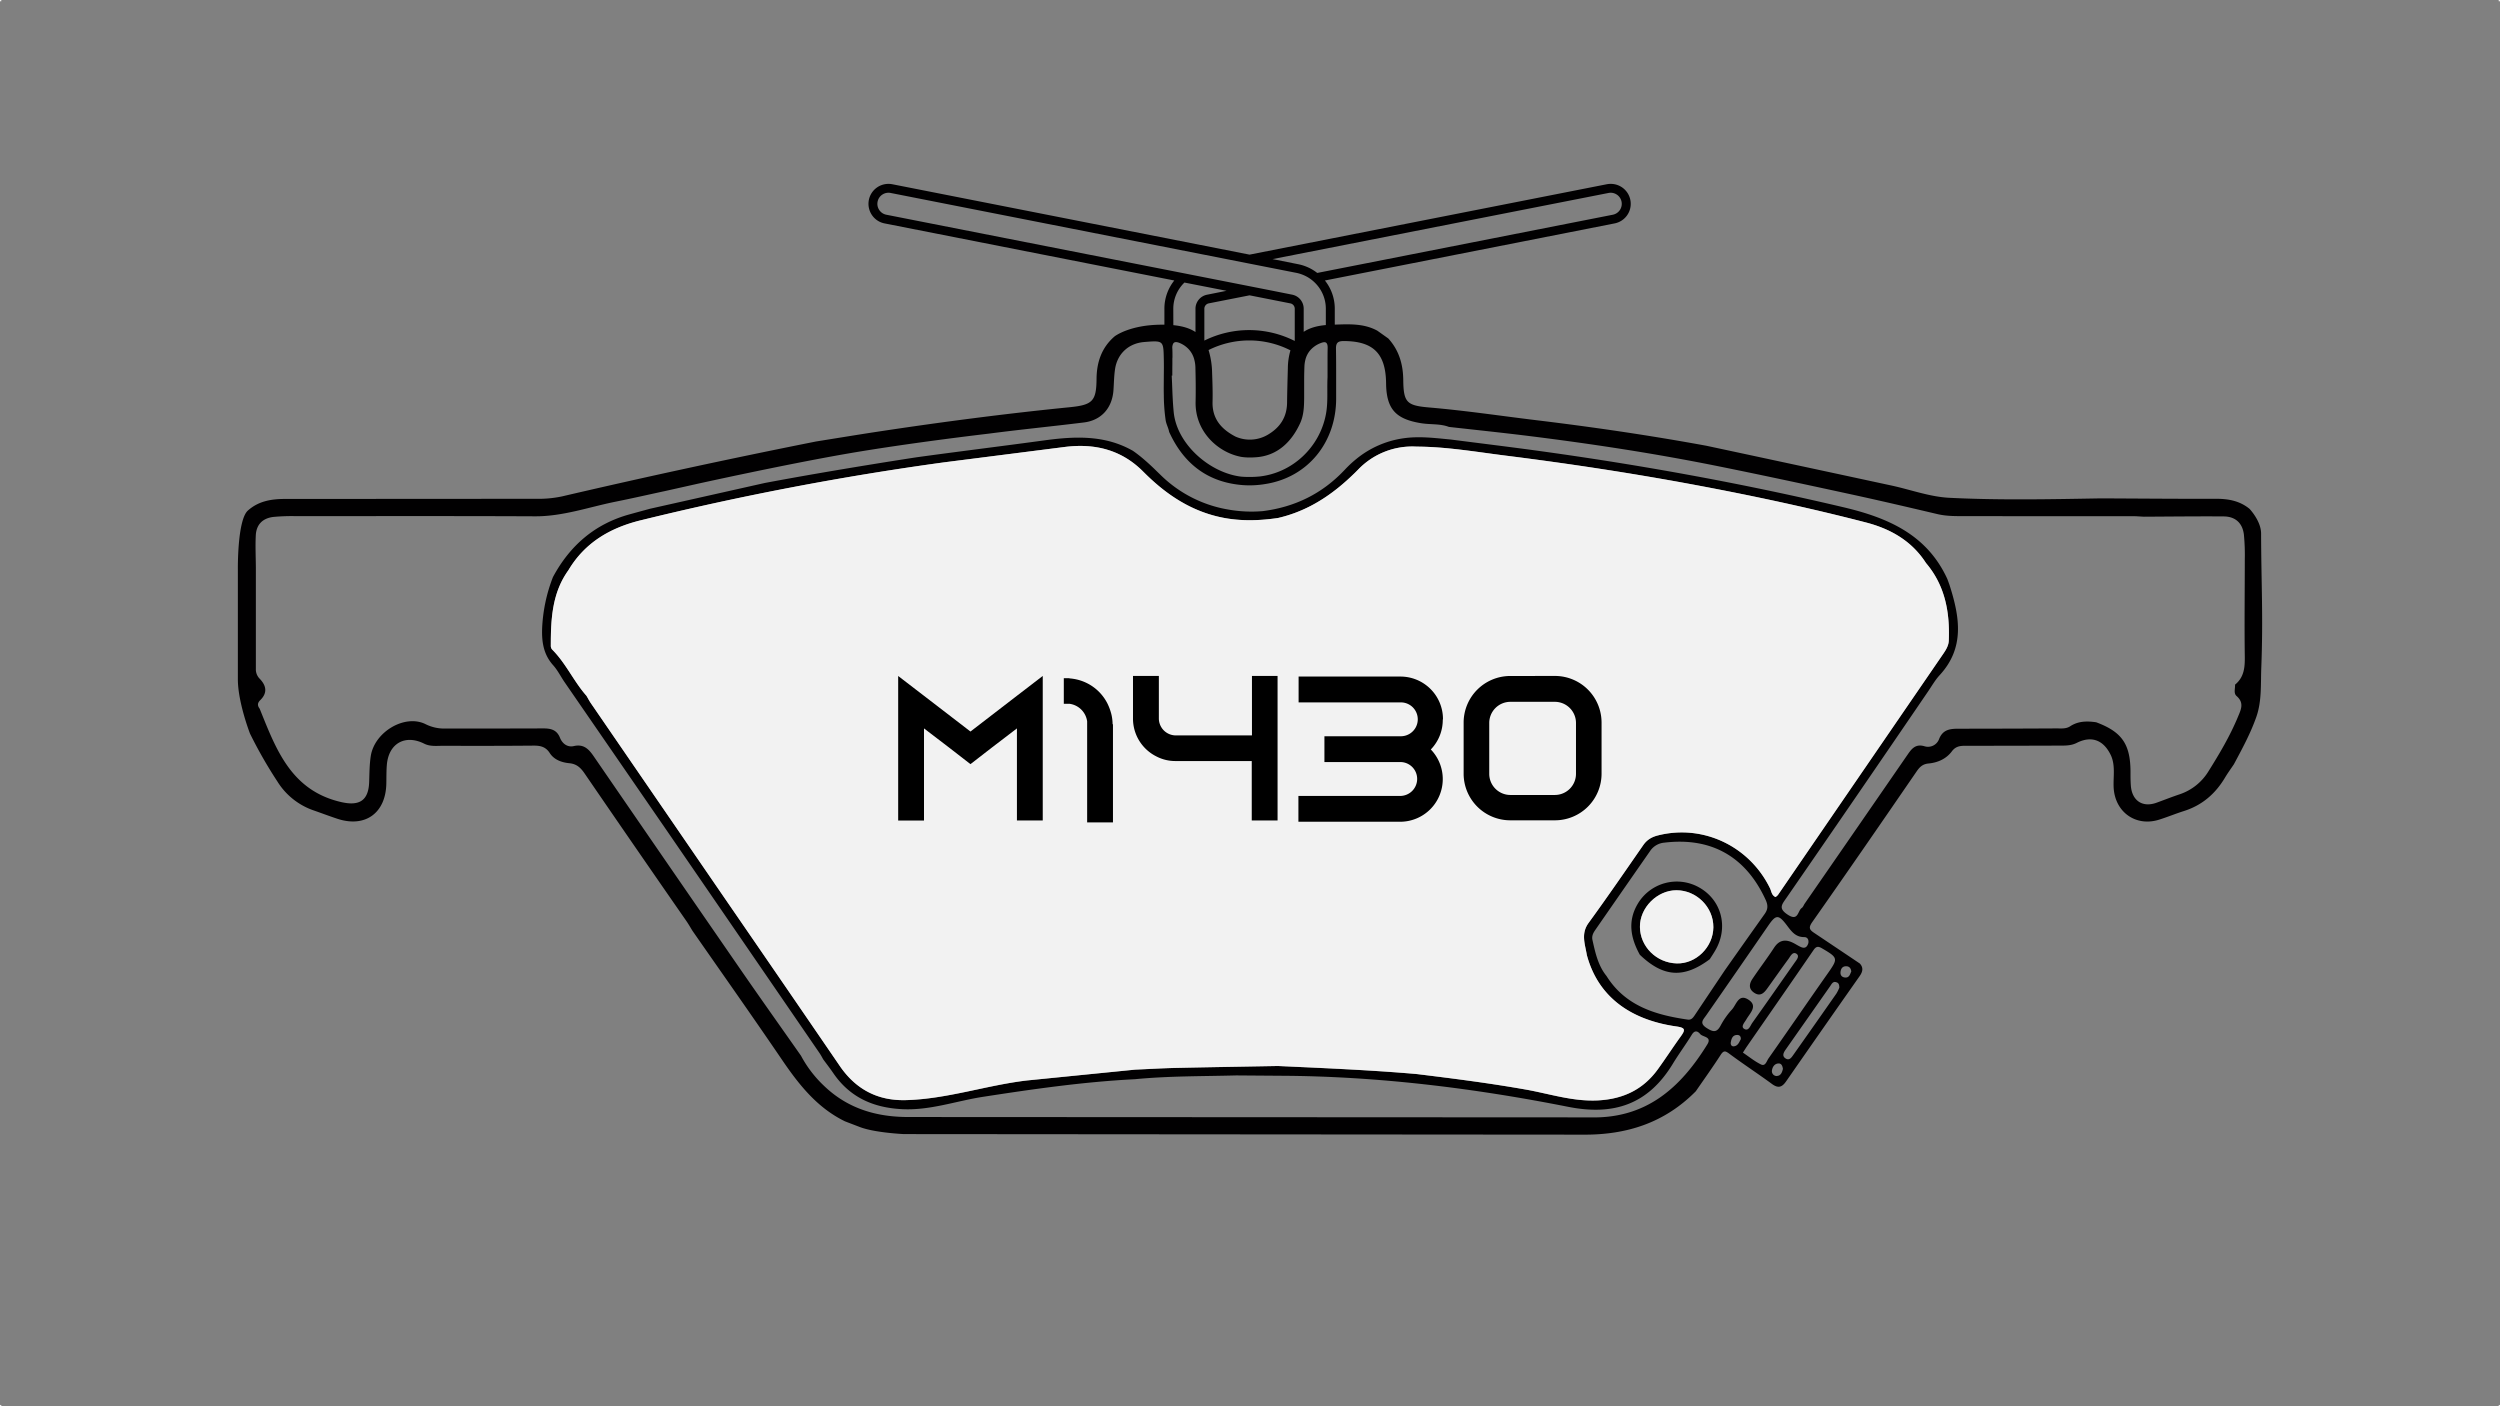 <svg xmlns="http://www.w3.org/2000/svg" viewBox="0 0 1920 1080"><rect x="0" y="0" width="1920" height="1080" fill="#808080" stroke="none"/><defs><style>.cls-1{fill:#f2f2f2;}.cls-2{fill:#010001;}</style></defs><g id="Capa_2" data-name="Capa 2"><g id="Capa_1-2" data-name="Capa 1"><rect class="cls-1" x="1919" y="1079" width="1" height="1"/><rect class="cls-1" width="1" height="1"/><rect class="cls-1" y="1079" width="1" height="1"/><rect class="cls-1" x="1919" width="1" height="1"/><path class="cls-2" d="M1736.52,409.78c0-9.75-8.9-19-8.9-19-7.44-6.08-16.09-7.72-25.5-7.7-29.59.08-59.18-.2-88.77-.33-38.78.69-77.59,1.49-116.3-.44-15-.75-29.67-6.25-44.52-9.45q-70.92-15.3-141.88-30.49c-43.54-8-87.31-14.4-131.29-19.72-27.21-3.31-54.33-7.37-81.66-9.7-17.4-1.49-19.8-3.82-20-21.33-.16-11.94-3.3-22.69-11.48-31.67l-8.46-6c-10.36-5.62-21.53-5-32.65-4.64V237.09a34.67,34.67,0,0,0-7.59-21.67L1240,171.58a15.32,15.32,0,0,0-3-30.36,15.82,15.82,0,0,0-3,.28L959.67,195.56,685.31,141.5a15.74,15.74,0,0,0-3-.28,15.32,15.32,0,0,0-12.71,23.87,15.19,15.19,0,0,0,9.76,6.49l222.5,43.84a34.62,34.62,0,0,0-7.6,21.67v12.27h-1.82c-25,0-36.45,9-36.45,9-9.92,8.57-13.72,19.75-13.84,32.5-.15,17.22-3,20.13-20.64,21.89-48.72,4.86-97.26,11.19-145.68,18.51-16.39,2.48-32.74,5.19-49.1,7.8q-98,19.51-195.26,42.21a86.15,86.15,0,0,1-19.8,1.8q-96.37.09-192.75.12c-10.53,0-20.38,1.61-28.55,8.93s-7.69,45.08-7.69,45.08v84.49c0,17.75,9.34,41.77,9.34,41.77a345.59,345.59,0,0,0,21,36.7,53.06,53.06,0,0,0,28,22.28c6,2.09,11.94,4.35,18,6.35,21.35,7.09,37.2-4.26,37.68-26.91.1-5,0-10,.44-14.93,1.57-16.21,14.18-23.07,28.66-15.8,4.66,2.35,9.76,1.6,14.69,1.62,23,.08,46,.08,69-.13,5.32-.06,9.51.71,12.73,5.71,3.34,5.19,9.18,7.23,15,7.8,5.61.53,8.69,3.41,11.7,7.79q38.91,56.8,78.17,113.34c1.71,2.47,3.18,5.07,4.75,7.61,22.89,32.89,46,65.6,68.55,98.74,13.05,19.21,27.08,37.08,48.54,47.55l11.48,4.4c11.47,4.4,33.73,5.4,33.73,5.4l521.18.43c33.94.34,63.08-9.06,87.06-33.32,6.4-9.3,13-18.5,19.13-28,2.43-3.75,3.86-2.87,6.93-.59,10.64,7.9,21.76,15.15,32.45,23,4.74,3.49,7.67,2.57,10.83-2q28.13-40.5,56.49-80.85c2.27-3.24,3.13-6.41.11-9.68q-17.54-11.78-35.08-23.53c-3.49-2.32-4.52-3.89-1.44-8.28,27-38.41,53.64-77.09,80.23-115.8,2.37-3.45,4.72-5.59,9.1-6,7.1-.66,13.56-3.55,17.88-9.31,2.77-3.7,6-4.28,10-4.28q37.33,0,74.67-.15c3.87,0,7.64-.25,11.27-2.09,11.49-5.79,20.87-2.14,26.44,10.06,3.24,7.72,1.56,15.85,1.87,23.79.76,19.23,17.1,31,35.34,25,6.29-2,12.44-4.53,18.74-6.53,13.86-4.41,24-13.16,31.4-25.53,2.1-3.54,4.55-6.87,6.85-10.3,6.34-11.84,12.79-23.66,17.25-36.37,4.31-12.24,3.32-25.25,3.83-37.85C1738.16,473.86,1736.66,448.81,1736.52,409.78ZM1235.35,148.19a8.52,8.52,0,0,1,3.29,16.72l-227,44.71A34.76,34.76,0,0,0,997,202.91L977.3,199ZM680.7,164.91A8.52,8.52,0,0,1,684,148.19L942,199l17.63,3.47,36,7.09a28,28,0,0,1,6.13,2,27.66,27.66,0,0,1,7.92,5.4,28,28,0,0,1,8.56,20.13v12.56c-7,.6-12.64,2.29-17,5.2V237.09a11,11,0,0,0-8.87-10.79l-15.05-3-17.63-3.48-42.1-8.29-9.87-1.95ZM930.9,286.36a63.41,63.41,0,0,0-2.73-17.52,69.74,69.74,0,0,1,62.9.23,50.81,50.81,0,0,0-2,13.68c-.24,8.86-.5,17.72-.6,26.59-.14,11-5.33,18.9-14.59,24.41a27.15,27.15,0,0,1-25,1.56c-10.67-5.56-17.93-13.46-17.64-26.52C931.44,301.32,931.17,293.84,930.9,286.36Zm28.48-32.85a77.48,77.48,0,0,0-34.44,8.06V237.09a4.2,4.2,0,0,1,3.37-4.1l31.36-6.18L991,233a4.19,4.19,0,0,1,3.37,4.1v24.63l-.06.11A77.57,77.57,0,0,0,959.38,253.51Zm-58.29-16.42A28,28,0,0,1,909.65,217L942,223.34l-15,3a11,11,0,0,0-8.87,10.79V255c-4.36-2.89-10-4.58-17-5.28Zm-.63,36.47c0-2,0-3.94-.11-5.92a6.71,6.71,0,0,1,.74-3.88c.94-1.4,2.79-1.29,5.35-.14a19.58,19.58,0,0,1,6.86,5,18.5,18.5,0,0,1,3.78,7.06,26.56,26.56,0,0,1,1,6.57c0,.17,0,.36,0,.53q.16,5.82.22,11.67.06,7.18-.08,14.38c-.39,22.4,16.71,38,33.55,41.73,0,0,4.37,1.32,13.45.57,15.73-1.31,26.54-11.52,33.2-25.91,2.91-6.28,3.1-12.83,3.17-19.49,0-3.63,0-7.27,0-10.91,0-3.36,0-6.72.11-10.08,0-1,.06-2.08.09-3.11a25.19,25.19,0,0,1,.73-5.28,17.64,17.64,0,0,1,3.62-7.2,20.1,20.1,0,0,1,7.94-5.58c1.84-.74,3.21-1,4.13-.52s1.49,1.82,1.43,4.19-.08,4.54-.09,6.82v1.16c0,4.83,0,9.64,0,14.47-.07,1.32-.12,2.63-.14,3.95,0,.21,0,.41,0,.62-.14,7.86.39,15.74-1.06,23.61-4.69,25.54-25.75,45.43-51.46,48.11a82.69,82.69,0,0,1-13.64.09c-24.28-2.91-49.39-25-51.83-49.43-.75-7.54-1-15.14-1.29-22.71-.08-1.82-.16-3.65-.25-5.47l.45,0c0-2.79,0-5.6.05-8.39v-.31c0-1.5,0-3,0-4.49C900.47,274.66,900.47,274.12,900.46,273.56Zm436.48,524.55c-1.19,2.12-2.08,5-5.14,5.44-2.08.32-2.86-1.39-2.54-3.16.49-2.69,1.36-5.44,4.78-5.54C1335.78,794.8,1337.13,795.75,1336.94,798.11Zm5.47-30.6c-7.15-4.34-8.9,4-12.2,7.72a59.63,59.63,0,0,0-8.63,12.14c-3,5.74-5.7,5.47-10.83,2.16-5.88-3.78-2.79-6.3-.38-9.77q23.91-34.38,47.66-68.89c5.69-8.24,7.68-8.77,13.74-.93,3.8,4.94,6.81,9.79,13.92,9.76,2,0,3.6,1.38,3.14,4.56-.71,2.25-2,4.66-5.64,3.1-2.27-1-4.33-2.43-6.57-3.49-5.82-2.73-10.41-1.71-14.14,4-5.27,8.11-11.18,15.81-16.56,23.84-2.51,3.75-3.25,7.75,1.38,10.79,4.44,2.92,7.26.33,9.69-3,5.51-7.61,10.87-15.31,16.44-22.88,1.55-2.09,3.25-6,6.14-4.2s.16,4.84-1.4,7.05c-10.79,15.39-21.51,30.82-32.42,46.11-1.55,2.17-2.86,6.86-6.39,4.47-2.53-1.71.49-4.83,1.83-7.15C1344.05,777.91,1350.44,772.37,1342.41,767.51Zm-123.68-34c9.25,34.32,36.4,50.22,68.66,54.83,7.16,1,7.12,2.59,3.51,7.6-6,8.3-11.57,16.9-17.57,25.2-11.3,15.69-26.77,23-46,24s-37.18-5.08-55.63-8.35c-27.8-4.92-55.78-8.49-83.79-11.91-35.42-3.07-70.93-4.52-106.43-6.16-26.13.48-52.27.9-78.41,1.48-10.44.24-20.89.86-31.34,1.32l-83.08,8.32c-31.24,3.7-61.37,14.3-93.06,15.09-21.61.56-38.4-8.4-50.62-26.26q-42.63-62.34-85.46-124.57-52.85-77-105.7-154c-1.23-1.81-2.23-3.78-3.35-5.67-9.86-11.13-15.86-25.13-26.51-35.69a4.51,4.51,0,0,1-.89-3c0-20.31,1-40.4,13.52-57.79,12.66-21.29,32.2-32.6,55.59-38.33A2263.72,2263.72,0,0,1,725,355.09q46.35-5.91,92.73-11.82c23.05-2.91,43.65,2.11,60.43,19.11l.55.54q5.5,5.5,11.38,10.41c13,10.76,27.37,19,44.44,23.23,15.7,3.88,31.24,3.58,47,1.26,17.89-4.14,33.09-12.53,46.77-23.67,3.94-3.2,7.75-6.63,11.47-10.25,1.08-1,2.14-2.11,3.21-3.19A57.59,57.59,0,0,1,1087.88,343c23,.1,45.66,4.05,68.39,6.91,49.33,6.21,98.47,13.69,147.36,22.86,43.41,8.15,86.59,17.39,129.35,28.47,18.85,4.89,35.25,14.13,46.17,31.15,14.68,17.27,18.4,37.8,17.52,59.62-.15,3.66-2,6.84-4.06,9.85q-63.6,92.75-127.17,185.51a9.48,9.48,0,0,1-1.83,1.57c-3.09-1.34-3.13-4.5-4.27-6.79-15.87-32.47-51.57-49.25-86-40.56-4.9,1.23-8.5,3.4-11.35,7.51-13.88,20-27.66,40.09-42,59.77C1214,717.17,1217.38,725.19,1218.73,733.47Zm14.92,15.87c-6.38-8-8.46-17.73-10.63-27.42-.68-3,.52-5.39,2.12-7.7q21-30.32,42.09-60.6a14.61,14.61,0,0,1,10.93-6.5c36.12-4.36,62.69,10.74,77.89,44,1.89,4.14,1.75,7.21-.74,10.7q-15.45,21.74-30.79,43.54-11.52,17.18-23,34.35c-1.27,1.9-2.65,3.68-5.28,3.31C1271.25,779.46,1248.08,772.51,1233.65,749.34Zm131.27,77a3.72,3.72,0,0,1-4.1-4c.31-2.69,1.81-5.37,4.84-5.63,2.7-.23,3.3,2.19,3.62,4.12C1368.69,823.61,1367.61,826.1,1364.92,826.3Zm48.63-80.11c.32-2.42,1.53-4.14,4.13-4.19s3.84,1.57,4.11,4c-1,2.26-1.56,4.92-4.8,4.66C1414.31,750.43,1413.21,748.78,1413.55,746.19Zm-1,12.41a30.76,30.76,0,0,1-2.24,4.45q-16.33,23.38-32.79,46.69c-1.59,2.26-3.32,5.15-6.47,2.88-2.55-1.84-1.24-4.37.29-6.56q17.11-24.36,34.2-48.73c1.19-1.7,2.2-4.18,5.12-2.91C1412.12,755,1412.6,756.34,1412.6,758.6Zm-19.92-28.78c2-3,3.5-3.44,6.6-1.63,12.52,7.32,12.57,7.83,4.46,19.35-15.26,21.71-30.25,43.6-45.52,65.31-1.37,1.95-2.31,6.26-5.76,4.55-4.85-2.38-9.13-5.9-13.85-9.08,1.39-2.14,2.23-3.53,3.16-4.86C1358.75,778.92,1375.82,754.44,1392.68,729.82ZM1724,429.66c0,24.88-.35,49.76,0,74.63.11,8.35-.55,15.87-7.48,21.51.18,3-1.29,6.61,1.18,8.76,6.11,5.33,3.3,10.52.92,16.27-6.07,14.58-14.08,28.07-22.43,41.39A41.27,41.27,0,0,1,1674.05,610c-6,2-11.9,4.34-17.86,6.5-10.7,3.87-18.85-1.53-19.7-13.14-.25-3.3-.27-6.62-.26-9.93.07-21.77-6.42-31.31-26.39-38.73-7-1-13.75-1-20,3.11-3.17,2.09-7,1.6-10.52,1.61q-37.36.21-74.74.23c-6.61,0-12.44.37-15.42,8.08a9.05,9.05,0,0,1-11.06,5.42c-6.61-2-9.69,1.51-12.85,6.09q-39.55,57.36-79.19,114.66c-.79,1.13-1.25,2.69-2.3,3.41-3.2,2.19-2.57,10.48-10.66,5.24-7.59-4.93-4.65-7.83-1-13.15q54.45-78.82,108.4-158c3-4.34,5.59-9,9.12-12.84,19.41-21,15.44-44.47,7.88-68.45-.58-1.83-1.28-3.61-1.93-5.41-15.69-34.28-45.85-47.13-79.95-55.17-76.16-18-153-32-230.51-42.78-23.54-3.28-47.13-6.13-70.7-9.17-12.11-1.15-24.3-2.74-36.38-1a73.55,73.55,0,0,0-36.41,15.94,86.14,86.14,0,0,0-8.76,8.18c-.24.25-.48.51-.73.76-17,17.83-37.75,27.94-62.22,31.07a101.4,101.4,0,0,1-26.45-1.17,97.08,97.08,0,0,1-52.26-26.72c-1.68-1.63-3.35-3.25-5-4.87-3-2.86-6.06-5.66-9.25-8.3-2.21-1.84-4.5-3.6-6.89-5.25-21.69-12.37-44.91-11.17-68.46-7.95-32.53,4.45-65.12,8.43-97.64,12.92,0,0-60.86,9.25-116.62,19.74l-88.1,19.78c-5.28,1.45-10.57,2.88-15.85,4.34-26.65,7.39-45.74,24-58.72,48.13a122.85,122.85,0,0,0-8.31,39.38c-.37,10.53,1.08,20.12,8.47,28.34,3.27,3.65,5.57,8.18,8.29,12.3q39.47,57.3,78.92,114.59,58.65,85.37,117.23,170.8c1.08,1.57,2,3.27,2.9,4.92,2.6,3.53,5.29,7,7.77,10.62,12.71,18.59,30.63,26.57,52.81,27.71,21.45,1.1,41.37-6.24,62-9.45,38.8-6,77.63-11.58,116.89-13.56,25.88-2.52,51.87-2.2,77.82-2.91l35,.27c74.07.42,147.13,9.45,219.79,23.83,35.22,7,61.56-1.81,80.56-33.17,4.59-7.56,9.88-14.67,14.5-22.2,2.25-3.66,4.47-2.85,6.46-.48s9.17,1.91,5.47,7.9c-20.62,33.42-47,57.08-89.66,56.08l-524-.28c-24.57,0-46.38-6.47-64.42-23.65a90.41,90.41,0,0,1-18-23.42c-15.23-21.7-30.58-43.3-45.67-65.12Q512.71,663.43,456.08,581c-3.88-5.67-7.71-9.77-15.45-8-5,1.13-8.85-2.1-10.55-6.37-2.6-6.5-7.46-7.24-13.34-7.21-24.92.11-49.84.09-74.75.1a31.91,31.91,0,0,1-15.07-3.32c-15.82-8-39.28,5.76-42.17,24.47-1,6.53-1,13.23-1.23,19.86-.45,14.46-7.66,18.61-21.32,15.5-38.7-8.79-50.18-40.57-62.77-71.75-1.81-2.29-1.77-4.41.41-6.53,5.74-5.61,4.75-11.16-.41-16.5a10.14,10.14,0,0,1-2.93-7.47q0-38.89,0-77.81c-.05-8.29-.48-16.59-.05-24.86S201.68,398,210,397a153,153,0,0,1,17.41-.6c61.18,0,122.36-.15,183.54.13,21.38.09,41.27-7.09,61.79-11.23,12.71-2.55,25.35-5.44,38-8.17l25-5.59s67.79-15,115.79-23.28S759.2,333.06,759.2,333.06c24.38-3.19,48.87-5.6,73.29-8.62,13.28-1.65,21.62-11,22.63-24.57.41-5.52.42-11.08,1.26-16.53,1.84-11.89,10.58-19.74,22.43-20.68,14.86-1.18,14.69-1.18,15,13.49.08,4,.06,8,0,12,0,5.11-.13,10.22,0,15.32a141.08,141.08,0,0,0,1.39,19.11c.5,3.33,2.15,6,2.71,9.14C909,356,927.39,370.46,954.5,372.56a71.83,71.83,0,0,0,16.83-.76c33.16-5,54.84-32.13,54.83-65.7v-.21c0-5.31,0-10.61,0-15.91,0-7.36,0-14.71-.13-22.05-.09-4.71,1.49-6.05,6.21-6,22.46.14,32,9.55,32.27,32.42.23,19.83,7.37,27.53,27,30.69,7.08,1.15,14.41.23,21.26,2.83,20.34,2.29,40.69,4.4,61,6.92,48.58,6.05,97,13.44,145,23.11,34.13,6.88,68.18,14.23,102.21,21.61,22.36,4.86,44.64,10.06,66.9,15.31,7.68,1.82,15.41,1.55,23.14,1.56q63.6.12,127.2.06c2.75,0,5.51.26,8.25.39,20.44-.1,40.89-.37,61.33-.21,9,.07,14.48,5.13,15.52,14A163,163,0,0,1,1724,429.66Z"/><path class="cls-1" d="M1496.67,492c-.15,3.66-2,6.84-4.06,9.85q-63.6,92.75-127.17,185.51a9.48,9.48,0,0,1-1.83,1.57c-3.09-1.34-3.13-4.5-4.27-6.79-15.87-32.47-51.57-49.25-86-40.56-4.9,1.23-8.5,3.4-11.35,7.51-13.88,20-27.66,40.09-42,59.77-6,8.3-2.66,16.32-1.31,24.6,9.25,34.32,36.4,50.22,68.66,54.83,7.16,1,7.12,2.59,3.51,7.6-6,8.3-11.57,16.9-17.57,25.2-11.3,15.69-26.77,23-46,24s-37.18-5.08-55.63-8.35c-27.8-4.92-55.78-8.49-83.79-11.91-35.42-3.07-70.93-4.52-106.43-6.16-26.13.48-52.27.9-78.41,1.48-10.44.24-20.89.86-31.34,1.32l-83.08,8.32c-31.24,3.7-61.37,14.3-93.06,15.09-21.61.56-38.4-8.4-50.62-26.26q-42.63-62.34-85.46-124.57-52.85-77-105.7-154c-1.23-1.81-2.23-3.78-3.35-5.67-9.86-11.13-15.86-25.13-26.51-35.69a4.51,4.51,0,0,1-.89-3c0-20.31,1-40.4,13.52-57.79,12.66-21.29,32.2-32.6,55.59-38.33A2263.72,2263.72,0,0,1,725,355.09q46.35-5.91,92.73-11.82c23.05-2.91,43.65,2.11,60.43,19.11l.55.54q5.5,5.5,11.38,10.41c13,10.76,27.37,19,44.44,23.23,15.7,3.88,31.24,3.58,47,1.26,17.89-4.14,33.09-12.53,46.77-23.67,3.94-3.2,7.75-6.63,11.47-10.25,1.08-1,2.14-2.11,3.21-3.19A57.59,57.59,0,0,1,1087.88,343c23,.1,45.66,4.05,68.39,6.91,49.33,6.21,98.47,13.69,147.36,22.86,43.41,8.15,86.59,17.39,129.35,28.47,18.85,4.89,35.25,14.13,46.17,31.15C1493.83,449.66,1497.55,470.19,1496.67,492Z"/><path class="cls-2" d="M1305.39,681.82a34.85,34.85,0,0,0-48,13c-7.49,13.16-4.89,25.93,2,38.43,18.09,17.31,33.78,18.32,53.71,3.43,1.44-2.3,3-4.56,4.32-6.91C1327.54,712.42,1322.33,691.6,1305.39,681.82Zm-17.68,58.08c-15.56-.44-28.09-12.86-28.24-28-.14-14.77,13.16-28.15,28-28.18,15.53,0,28.52,13,28.38,28.42C1315.71,727.39,1302.58,740.32,1287.71,739.9Z"/><path class="cls-1" d="M1315.86,712.18c-.15,15.21-13.28,28.14-28.15,27.72-15.56-.44-28.09-12.86-28.24-28-.14-14.77,13.16-28.15,28-28.18C1303,683.74,1316,696.75,1315.86,712.18Z"/></g><g id="Capa_3" data-name="Capa 3"><path d="M800.83,519.13v111H781V559.41L761.5,574.32l-16.18,12.54-16.18-12.54-19.51-14.91v70.75H689.8v-111l19.83,15.22,35.69,27.44L781,534.35Z"/><path d="M854.76,556.08v75.5H834.93V554a15.8,15.8,0,0,0-13.48-13.48H817V520.87h4.29V521a35.55,35.55,0,0,1,13.48,3.65,35.17,35.17,0,0,1,16,16.18,42.26,42.26,0,0,1,2.7,7.45,33.53,33.53,0,0,1,1,8.09Z"/><path d="M981.17,519.13v111H961.34V584.48H902.81a31.42,31.42,0,0,1-14.91-3.65,32.42,32.42,0,0,1-17.76-29V519.13H890V551.8a13.06,13.06,0,0,0,13,13H961.5V519.13Z"/><path d="M1108.05,552.75a32.64,32.64,0,0,1-9.19,22.84,32.77,32.77,0,0,1-23.48,55.52h-78.2V611.28h78.2a13.07,13.07,0,0,0,13-13,12.93,12.93,0,0,0-12.22-13h-59V565.44h59a13,13,0,0,0-.63-26h-78.2V519.6h78.2a32.63,32.63,0,0,1,32.67,32.68Z"/><path d="M1194.18,519.13A35.81,35.81,0,0,1,1230,555v39.18A35.81,35.81,0,0,1,1194.18,630h-34.26a35.81,35.81,0,0,1-35.85-35.85V555a35.81,35.81,0,0,1,35.85-35.84ZM1159.92,539a16.25,16.25,0,0,0-16.18,16.18v39.18a16.25,16.25,0,0,0,16.18,16.18h34.26a16.25,16.25,0,0,0,16.18-16.18V555.13A16.25,16.25,0,0,0,1194.18,539Z"/></g></g></svg>